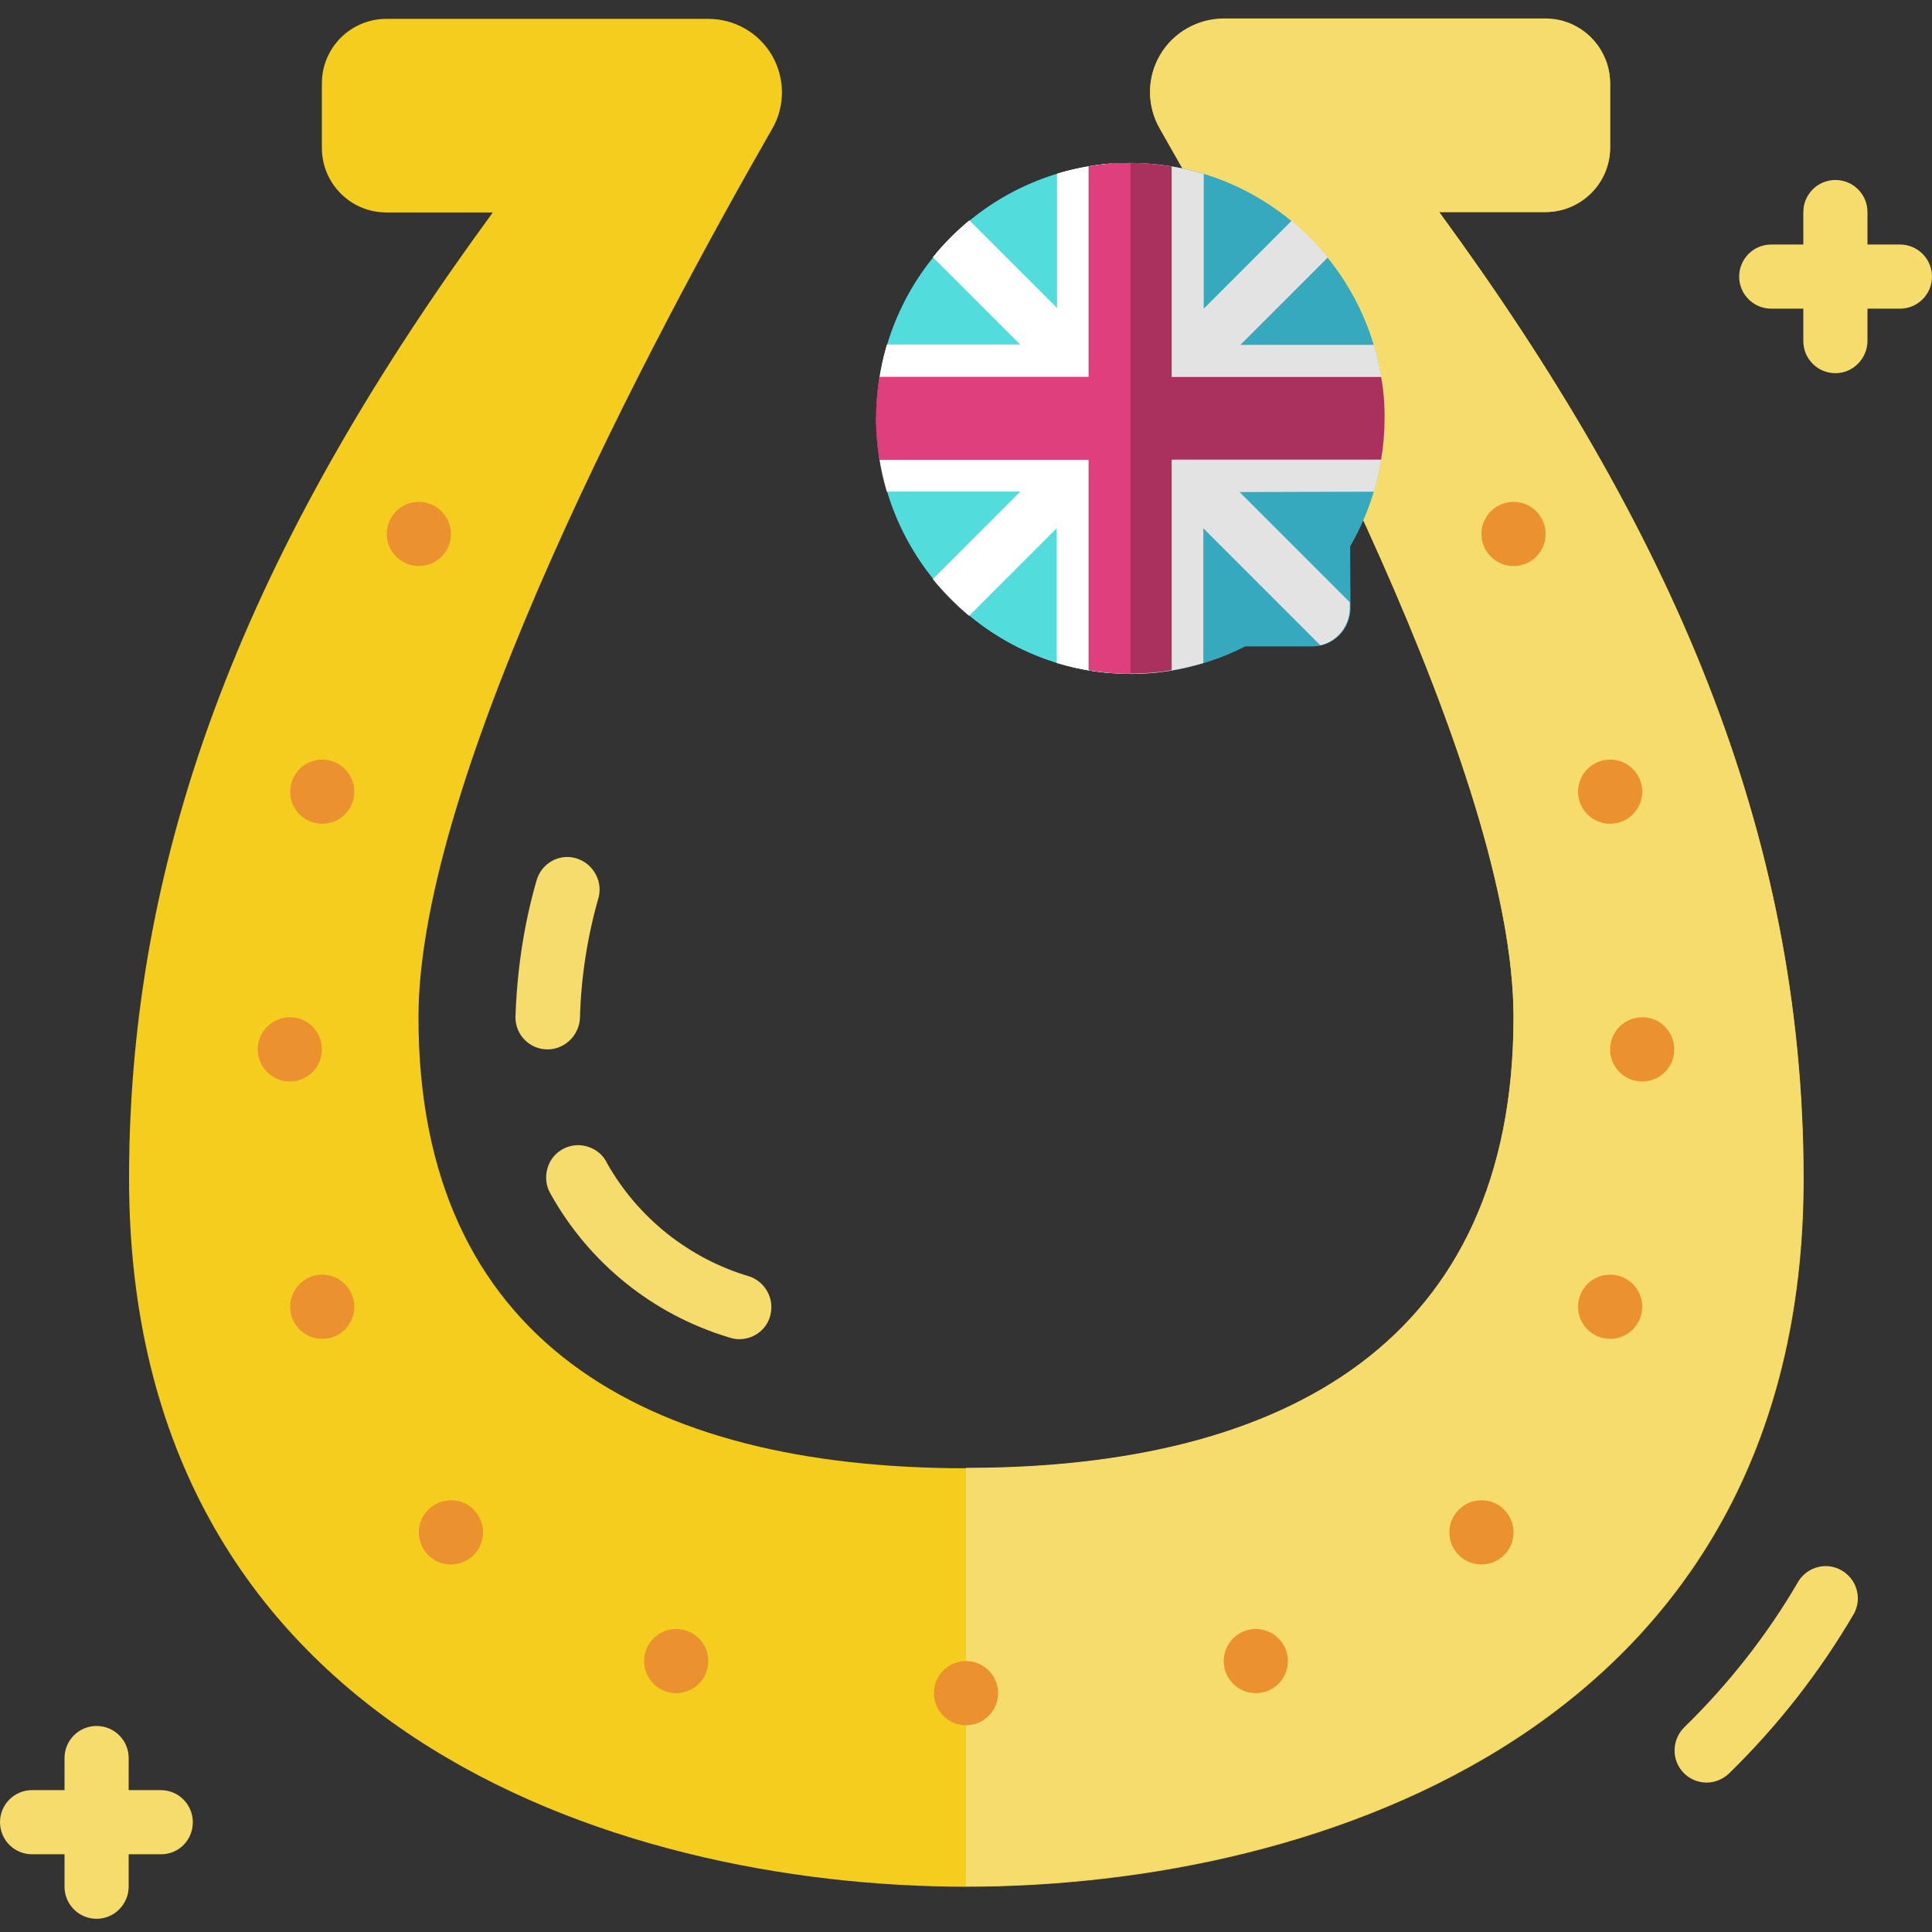 <?xml version="1.0" encoding="utf-8"?>
<!-- Generator: Adobe Illustrator 22.0.1, SVG Export Plug-In . SVG Version: 6.00 Build 0)  -->
<svg version="1.1" id="Calque_1" xmlns="http://www.w3.org/2000/svg" xmlns:xlink="http://www.w3.org/1999/xlink" x="0px" y="0px"
	 viewBox="0 0 512 512" style="enable-background:new 0 0 512 512;" xml:space="preserve">
<rect x="0" y="0" width="512" height="512" fill="#333333" stroke="none"/>
<style type="text/css">
	.st0{fill:#F4CD1E;}
	.st1{fill:#F6DB6D;}
	.st2{fill:#EC9130;}
	.st3{fill:#37A9BF;}
	.st4{fill:#52DDDC;}
	.st5{fill:#E3E3E3;}
	.st6{fill:#FFFFFF;}
	.st7{fill:#AA315E;}
	.st8{fill:#DF3F7C;}
</style>
<path class="st0" d="M381.4,56.2h28.2c9.4,0,17.1-7.6,17.1-17.1V22.1c0-9.4-7.6-17.1-17.1-17.1h-85.3c-7,0-13.4,3.7-16.9,9.7
	c-3.5,6-3.5,13.4,0,19.5c31.2,54.3,93.7,171.3,93.7,235.4c0,85.3-59.7,119.5-145.1,119.5s-145.1-34.1-145.1-119.5
	c0-64.1,62.5-181,93.7-235.4c3.5-6,3.5-13.4,0-19.5c-3.5-6-9.9-9.7-16.9-9.7h-85.3C93,5,85.3,12.6,85.3,22.1v17.1
	c0,9.4,7.6,17.1,17.1,17.1h28.2c-61,83.3-96.4,163.8-96.4,256c0,145.1,128,187.7,221.9,187.7s221.9-42.7,221.9-187.7
	C477.9,220,442.4,139.5,381.4,56.2z"/>
<path class="st1" d="M477.9,312.2c0,145.1-128,187.7-221.9,187.7V389c85.3,0,145.1-34.1,145.1-119.5c0-64.1-62.6-181.1-93.7-235.4
	c-3.5-6-3.5-13.5,0-19.5c3.5-6,10-9.7,16.9-9.7h85.3c9.4,0,17,7.7,17.1,17.1v17.1c0,9.4-7.7,17-17.1,17.1h-28.2
	C442.4,139.6,477.9,220,477.9,312.2z"/>
<path class="st2" d="M187.7,440.2c0,4.7-3.8,8.5-8.5,8.5c-4.7,0-8.5-3.8-8.5-8.5c0-4.7,3.8-8.5,8.5-8.5
	C183.9,431.7,187.7,435.5,187.7,440.2z"/>
<path class="st2" d="M128,406.1c0,4.7-3.8,8.5-8.5,8.5c-4.7,0-8.5-3.8-8.5-8.5c0-4.7,3.8-8.5,8.5-8.5
	C124.2,397.5,128,401.4,128,406.1z"/>
<path class="st2" d="M93.9,346.3c0,4.7-3.8,8.5-8.5,8.5c-4.7,0-8.5-3.8-8.5-8.5c0-4.7,3.8-8.5,8.5-8.5
	C90,337.8,93.9,341.6,93.9,346.3z"/>
<path class="st2" d="M85.3,278.1c0,4.7-3.8,8.5-8.5,8.5c-4.7,0-8.5-3.8-8.5-8.5c0-4.7,3.8-8.5,8.5-8.5
	C81.5,269.5,85.3,273.4,85.3,278.1z"/>
<path class="st2" d="M93.9,209.8c0,4.7-3.8,8.5-8.5,8.5c-4.7,0-8.5-3.8-8.5-8.5c0-4.7,3.8-8.5,8.5-8.5
	C90,201.3,93.9,205.1,93.9,209.8z"/>
<path class="st2" d="M119.5,141.5c0,4.7-3.8,8.5-8.5,8.5c-4.7,0-8.5-3.8-8.5-8.5c0-4.7,3.8-8.5,8.5-8.5
	C115.6,133,119.5,136.8,119.5,141.5z"/>
<path class="st1" d="M195.9,354.9c-1,0-1.9-0.2-2.8-0.5c-20.2-6.1-37.1-19.8-47.3-38.2c-1.5-2.7-1.4-6,0.2-8.7
	c1.6-2.6,4.6-4.2,7.7-4c3.1,0.2,5.9,2,7.2,4.8c8.2,14.5,21.8,25.3,37.8,30c3.9,1.4,6.3,5.4,5.6,9.5
	C203.7,351.9,200.1,354.9,195.9,354.9z"/>
<path class="st1" d="M145.1,278.1c-4.7,0-8.5-3.8-8.5-8.5c0.4-12.3,2.2-24.5,5.6-36.3c1.3-4.5,5.9-7.1,10.3-5.9s7.2,5.7,6.2,10.2
	c-3,10.4-4.7,21.2-5,32C153.6,274.2,149.8,278.1,145.1,278.1z"/>
<path class="st1" d="M452.3,472.4c-3.5,0-6.6-2.1-7.9-5.3c-1.3-3.2-0.5-6.9,1.9-9.3c11.8-11.5,22.1-24.6,30.4-38.9
	c2.5-3.8,7.5-5,11.4-2.7c3.9,2.3,5.4,7.2,3.3,11.3c-9.1,15.6-20.3,29.9-33.2,42.5C456.6,471.5,454.5,472.4,452.3,472.4z"/>
<g>
	<path class="st2" d="M341.3,440.2c0,4.7-3.8,8.5-8.5,8.5c-4.7,0-8.5-3.8-8.5-8.5c0-4.7,3.8-8.5,8.5-8.5
		C337.5,431.7,341.3,435.5,341.3,440.2z"/>
	<path class="st2" d="M264.5,448.7c0,4.7-3.8,8.5-8.5,8.5s-8.5-3.8-8.5-8.5c0-4.7,3.8-8.5,8.5-8.5S264.5,444,264.5,448.7z"/>
	<path class="st2" d="M401.1,406.1c0,4.7-3.8,8.5-8.5,8.5c-4.7,0-8.5-3.8-8.5-8.5c0-4.7,3.8-8.5,8.5-8.5
		C397.2,397.5,401.1,401.4,401.1,406.1z"/>
	<path class="st2" d="M435.2,346.3c0,4.7-3.8,8.5-8.5,8.5c-4.7,0-8.5-3.8-8.5-8.5c0-4.7,3.8-8.5,8.5-8.5
		C431.4,337.8,435.2,341.6,435.2,346.3z"/>
	<path class="st2" d="M443.7,278.1c0,4.7-3.8,8.5-8.5,8.5c-4.7,0-8.5-3.8-8.5-8.5c0-4.7,3.8-8.5,8.5-8.5
		C439.9,269.5,443.7,273.4,443.7,278.1z"/>
	<path class="st2" d="M435.2,209.8c0,4.7-3.8,8.5-8.5,8.5c-4.7,0-8.5-3.8-8.5-8.5c0-4.7,3.8-8.5,8.5-8.5
		C431.4,201.3,435.2,205.1,435.2,209.8z"/>
	<path class="st2" d="M409.6,141.5c0,4.7-3.8,8.5-8.5,8.5c-4.7,0-8.5-3.8-8.5-8.5c0-4.7,3.8-8.5,8.5-8.5
		C405.8,133,409.6,136.8,409.6,141.5z"/>
</g>
<path class="st1" d="M486.4,98.9c-4.7,0-8.5-3.8-8.5-8.5V56.2c0-4.7,3.8-8.5,8.5-8.5c4.7,0,8.5,3.8,8.5,8.5v34.1
	C494.9,95,491.1,98.9,486.4,98.9z"/>
<path class="st1" d="M503.5,81.8h-34.1c-4.7,0-8.5-3.8-8.5-8.5c0-4.7,3.8-8.5,8.5-8.5h34.1c4.7,0,8.5,3.8,8.5,8.5
	C512,78,508.2,81.8,503.5,81.8z"/>
<path class="st1" d="M25.6,508.5c-4.7,0-8.5-3.8-8.5-8.5v-34.1c0-4.7,3.8-8.5,8.5-8.5c4.7,0,8.5,3.8,8.5,8.5v34.1
	C34.1,504.6,30.3,508.5,25.6,508.5z"/>
<path class="st1" d="M42.7,491.4H8.5c-4.7,0-8.5-3.8-8.5-8.5s3.8-8.5,8.5-8.5h34.1c4.7,0,8.5,3.8,8.5,8.5S47.4,491.4,42.7,491.4z"/>
<g>
	<path class="st3" d="M357.8,144.8c5.7-9.8,9-21.3,9.1-33.4c0.3-37.1-29.5-67.7-66.4-68.2c-38-0.5-68.9,30.6-68.2,68.8
		c0.6,37,31,66.8,67.8,66.6c10.7-0.1,20.9-2.7,29.9-7.3l17.8,0c5.6,0,10.1-4.6,10.1-10.2L357.8,144.8z"/>
	<path class="st4" d="M293.3,43.5c-34.6,3.2-61.6,32.8-61,68.5c0.6,34.7,27.3,63.1,61,66.3L293.3,43.5L293.3,43.5z"/>
	<path class="st5" d="M364.1,130.3c1.8-6,2.8-12.4,2.8-18.9c0.1-6.9-0.9-13.6-2.8-20h-35.4l23.2-23.2c-2.9-3.5-6.1-6.8-9.6-9.7
		L319,81.8V46.1c-5.9-1.8-12.1-2.8-18.5-2.9c-7.1-0.1-13.9,0.9-20.4,2.9v35.7l-23.3-23.3c-3.5,2.9-6.7,6.1-9.6,9.7l23.2,23.2h-35.4
		c-1.9,6.5-2.9,13.4-2.8,20.6c0.1,6.4,1.1,12.5,2.8,18.3h35.4l-23.2,23.2c2.9,3.5,6.1,6.8,9.6,9.7l23.2-23.2v35.7
		c6.3,1.9,13,2.9,20,2.9c6.6,0,12.9-1.1,18.9-2.9v-35.7l31,31c4.5-1,7.8-5.1,7.8-9.9l0-1.5l-29.2-29.2L364.1,130.3L364.1,130.3z"/>
	<path class="st6" d="M294.5,178.3v-135c-4.9,0.4-9.7,1.3-14.3,2.7v35.7l-23.3-23.3c-3.5,2.9-6.7,6.1-9.6,9.7l23.2,23.2h-35.4
		c-1.9,6.5-2.9,13.4-2.8,20.6c0.1,6.4,1.1,12.5,2.8,18.3h35.4l-23.2,23.2c2.9,3.5,6.1,6.8,9.6,9.7l23.2-23.2v35.7
		C284.7,177.1,289.5,178,294.5,178.3z"/>
	<path class="st7" d="M366,99.9h-55.5V44.1c-3.3-0.5-6.6-0.9-10.1-0.9c-4-0.1-8,0.3-11.9,0.9v55.8h-55.5c-0.6,3.9-0.9,8-0.9,12.1
		c0.1,3.3,0.4,6.6,0.9,9.8h55.5v55.8c3.7,0.6,7.6,0.9,11.5,0.9c3.6,0,7.1-0.3,10.5-0.9v-55.8H366c0.6-3.4,0.9-6.9,0.9-10.5
		C367,107.5,366.7,103.6,366,99.9z"/>
	<path class="st8" d="M299.6,43.2c-3.7,0-7.4,0.3-11,0.9v55.8h-55.5c-0.6,3.9-0.9,8-0.9,12.1c0.1,3.3,0.4,6.6,0.9,9.8h55.5v55.8
		c3.6,0.6,7.2,0.9,11,0.9L299.6,43.2z"/>
</g>
</svg>
